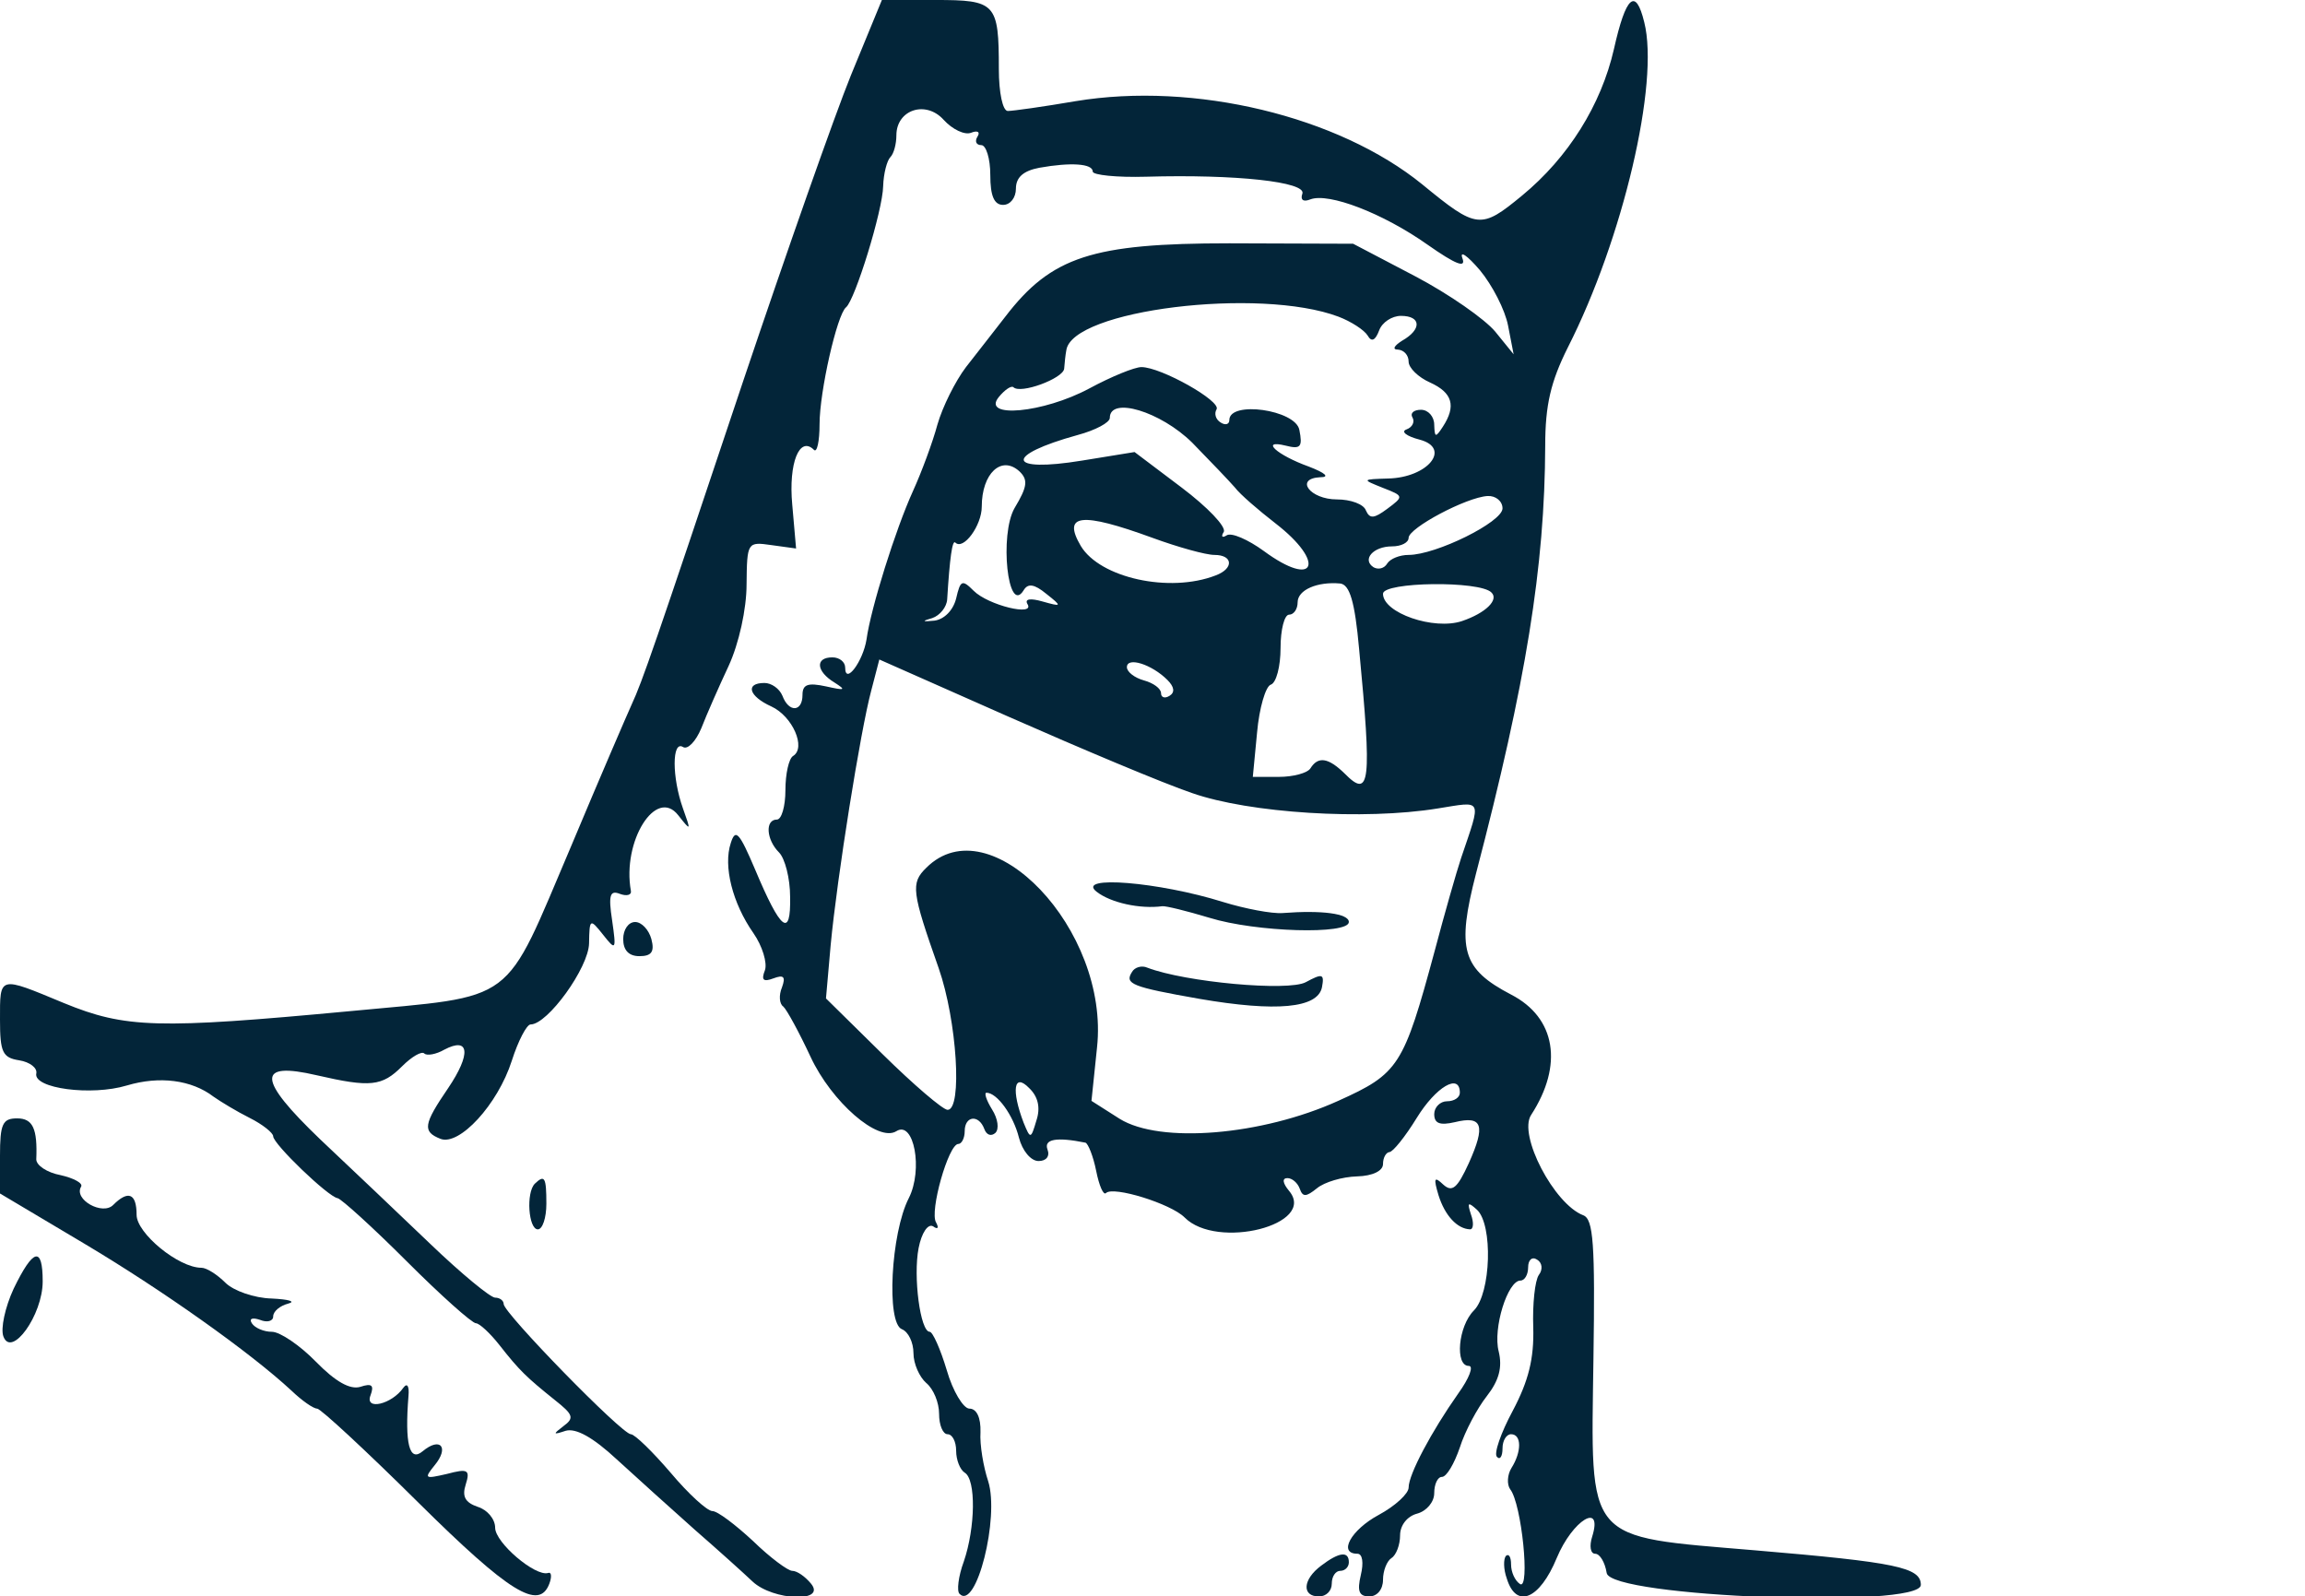  <svg  version="1.0" xmlns="http://www.w3.org/2000/svg"  width="270pt" height="187pt" viewBox="0 0 270 187"  preserveAspectRatio="xMidYMid meet">  <g transform="translate(0,187) scale(0.05,-0.05)" fill="#032539" stroke="none"> <path d="M1994 3565 c-39 -96 -152 -418 -252 -715 -211 -631 -237 -706 -262 -760 -10 -22 -74 -170 -141 -330 -162 -380 -123 -351 -521 -389 -449 -42 -524 -40 -668 19 -154 64 -150 65 -150 -39 0 -76 6 -89 45 -95 25 -4 43 -18 40 -31 -7 -35 129 -53 212 -28 77 23 152 13 203 -26 17 -12 55 -35 85 -50 30 -15 55 -35 55 -43 0 -18 129 -142 151 -145 9 -2 82 -68 162 -148 80 -80 153 -145 162 -145 8 0 33 -23 55 -51 47 -60 64 -76 130 -129 43 -34 46 -42 20 -61 -25 -19 -25 -21 5 -11 24 7 64 -15 120 -67 47 -43 129 -117 183 -165 54 -47 115 -102 135 -121 48 -45 174 -50 137 -5 -14 17 -33 30 -44 30 -10 0 -52 31 -92 70 -41 38 -83 70 -95 70 -12 0 -56 40 -98 90 -42 49 -84 90 -93 90 -21 0 -298 284 -298 305 0 8 -9 15 -20 15 -11 0 -79 56 -151 125 -72 69 -189 180 -259 246 -147 141 -150 183 -8 150 126 -29 153 -26 200 21 23 23 46 36 52 30 6 -6 28 -2 47 9 59 31 63 -10 9 -90 -58 -85 -61 -102 -18 -119 44 -17 134 80 167 183 15 47 35 85 44 85 40 0 136 133 137 190 1 58 2 59 33 20 30 -38 31 -36 21 34 -9 59 -5 71 18 62 16 -6 28 -3 26 7 -21 116 59 244 111 177 30 -38 30 -37 11 16 -26 73 -26 160 0 144 11 -7 30 13 43 44 12 31 41 97 64 146 24 52 42 133 42 191 1 99 2 100 58 92 l58 -8 -9 103 c-9 97 17 162 51 128 7 -7 13 20 13 60 0 77 41 257 62 274 21 17 86 227 87 284 1 30 9 60 17 68 8 8 14 31 14 51 0 60 69 83 111 36 20 -22 49 -36 64 -30 15 6 22 2 15 -9 -7 -11 -3 -20 9 -20 11 0 21 -31 21 -70 0 -49 9 -70 30 -70 17 0 30 17 30 38 0 27 18 42 55 49 73 13 125 10 125 -9 0 -8 56 -14 125 -12 209 6 377 -12 366 -40 -5 -14 2 -20 19 -13 43 16 169 -32 274 -106 67 -47 91 -56 82 -32 -7 19 11 7 41 -28 29 -35 59 -93 66 -130 l13 -67 -43 53 c-24 29 -108 88 -188 130 l-145 76 -290 1 c-321 0 -417 -31 -525 -172 -25 -32 -66 -85 -92 -118 -25 -33 -55 -93 -67 -135 -11 -41 -37 -111 -57 -155 -41 -90 -99 -275 -109 -348 -8 -51 -50 -108 -50 -66 0 13 -13 24 -30 24 -41 0 -38 -33 5 -59 28 -18 25 -19 -20 -9 -42 9 -55 5 -55 -20 0 -40 -32 -42 -47 -2 -7 17 -26 30 -42 30 -46 0 -37 -31 16 -55 50 -23 82 -97 51 -116 -10 -6 -18 -42 -18 -80 0 -38 -9 -69 -20 -69 -28 0 -25 -47 5 -77 14 -14 26 -61 26 -104 2 -98 -22 -79 -82 64 -37 87 -46 97 -57 62 -18 -54 4 -141 53 -211 21 -30 33 -70 27 -87 -9 -23 -4 -28 20 -19 24 9 29 4 20 -21 -8 -19 -6 -39 3 -45 8 -7 37 -60 64 -118 49 -105 158 -201 201 -174 41 26 63 -90 29 -157 -42 -82 -53 -293 -16 -307 15 -6 27 -31 27 -56 0 -25 14 -56 30 -70 17 -14 30 -46 30 -72 0 -27 9 -48 20 -48 11 0 20 -17 20 -39 0 -21 9 -44 20 -51 27 -16 25 -129 -2 -208 -13 -35 -17 -70 -10 -76 39 -40 94 179 67 264 -11 33 -20 85 -18 115 1 34 -9 55 -26 55 -14 0 -39 41 -53 90 -15 50 -33 90 -40 90 -22 0 -39 129 -26 196 7 36 22 58 34 51 11 -8 14 -4 7 9 -16 25 29 184 52 184 8 0 15 14 15 30 0 36 33 40 46 5 5 -14 16 -18 26 -9 9 9 6 33 -8 55 -13 21 -19 39 -13 39 25 0 63 -53 76 -105 8 -31 28 -55 46 -55 18 0 27 11 21 27 -9 24 20 30 89 16 6 -2 18 -31 25 -66 7 -35 17 -58 23 -52 17 17 152 -25 184 -57 76 -77 311 -17 245 62 -15 18 -17 30 -4 30 11 0 24 -11 29 -25 7 -20 15 -19 40 1 18 15 60 27 94 28 37 1 61 13 61 29 0 15 7 27 15 28 8 0 37 36 64 80 45 73 101 106 101 59 0 -11 -13 -20 -30 -20 -16 0 -30 -14 -30 -30 0 -22 13 -27 48 -19 65 16 73 -7 33 -96 -27 -59 -39 -69 -60 -50 -21 20 -23 15 -11 -25 15 -48 44 -79 74 -80 8 0 9 16 2 35 -9 28 -7 30 14 11 38 -35 33 -196 -7 -236 -37 -37 -45 -130 -12 -130 12 0 1 -29 -25 -65 -62 -88 -116 -189 -116 -220 0 -14 -31 -43 -70 -64 -65 -35 -96 -91 -50 -91 12 0 15 -21 8 -50 -9 -38 -4 -50 20 -50 18 0 32 16 32 39 0 21 9 44 20 51 11 7 20 31 20 53 0 24 17 45 40 51 22 6 40 27 40 48 0 21 8 38 18 38 11 0 29 31 42 69 12 38 41 92 63 120 29 37 37 68 28 105 -14 54 21 166 51 166 10 0 18 14 18 31 0 17 9 26 21 18 12 -7 14 -23 4 -36 -9 -13 -15 -68 -13 -123 2 -73 -11 -125 -48 -195 -28 -52 -45 -101 -37 -108 7 -8 13 1 13 20 0 18 9 33 20 33 25 0 25 -41 1 -79 -10 -16 -11 -39 -3 -50 27 -34 47 -237 23 -222 -12 8 -21 28 -21 46 0 17 -5 26 -12 20 -6 -7 -6 -31 2 -53 22 -72 77 -49 117 48 37 89 109 133 83 50 -7 -22 -4 -40 7 -40 11 0 23 -20 27 -45 8 -57 736 -84 736 -28 0 41 -57 53 -388 81 -402 34 -385 14 -379 449 4 269 0 327 -24 336 -68 26 -153 188 -122 235 76 117 58 228 -47 282 -115 60 -128 106 -82 284 117 447 161 718 162 1002 0 95 13 150 53 230 129 254 215 620 179 762 -20 82 -43 62 -71 -63 -30 -131 -107 -254 -215 -343 -97 -80 -106 -79 -234 26 -197 160 -534 241 -812 195 -76 -13 -147 -23 -159 -23 -12 0 -21 43 -21 98 0 155 -7 162 -149 162 l-125 0 -72 -175z m1142 -567 c29 -11 60 -31 68 -44 9 -16 18 -12 27 12 7 19 30 34 51 34 48 0 49 -32 3 -58 -19 -12 -24 -21 -10 -21 14 -1 25 -13 25 -28 0 -15 23 -37 50 -49 53 -24 62 -55 30 -104 -17 -26 -19 -25 -20 5 0 19 -14 35 -31 35 -17 0 -26 -8 -20 -18 6 -10 0 -23 -14 -28 -14 -5 0 -16 31 -24 75 -20 19 -89 -74 -91 -62 -2 -62 -2 -12 -22 49 -19 49 -20 10 -49 -31 -23 -41 -24 -50 -4 -5 15 -36 26 -68 26 -63 0 -100 49 -39 52 23 0 12 10 -27 25 -75 27 -115 64 -54 49 35 -9 40 -3 32 37 -9 47 -164 69 -164 23 0 -10 -9 -13 -20 -6 -12 7 -16 21 -10 31 12 19 -130 99 -176 99 -16 0 -70 -22 -122 -50 -108 -58 -254 -71 -212 -20 14 17 29 27 34 23 16 -17 116 20 119 43 1 13 3 33 5 43 12 95 453 149 638 79z m-343 -295 c42 -43 87 -90 100 -105 12 -16 55 -53 95 -84 119 -92 94 -154 -27 -65 -37 27 -76 44 -87 37 -11 -7 -14 -3 -7 8 6 12 -38 58 -99 104 l-110 83 -123 -20 c-177 -29 -184 12 -10 60 41 11 75 29 75 40 0 51 119 15 193 -58z m-405 -67 c21 -20 19 -36 -11 -86 -36 -62 -16 -253 21 -193 10 17 25 15 53 -8 38 -30 37 -31 -9 -18 -28 8 -42 6 -35 -6 19 -30 -92 -3 -126 31 -27 27 -31 25 -41 -18 -7 -28 -28 -49 -51 -52 -29 -3 -30 -1 -5 6 18 6 34 26 35 44 6 97 12 140 19 133 19 -19 62 40 62 84 0 78 46 121 88 83z m1132 -87 c0 -32 -156 -109 -220 -109 -21 0 -43 -9 -50 -20 -7 -12 -21 -15 -32 -9 -28 18 -1 49 43 49 22 0 39 9 39 20 0 23 135 95 185 98 19 1 35 -12 35 -29z m-820 -69 c60 -22 125 -40 145 -40 44 0 46 -32 3 -48 -108 -42 -271 -6 -316 69 -44 75 1 80 168 19z m484 -260 c30 -314 26 -353 -34 -292 -38 37 -62 41 -80 12 -7 -11 -40 -20 -74 -20 l-61 0 10 104 c5 57 20 108 32 112 13 4 23 43 23 86 0 43 9 78 20 78 11 0 20 13 20 29 0 29 46 49 100 44 22 -3 34 -42 44 -153z m310 132 c18 -17 -13 -48 -69 -67 -66 -22 -185 19 -185 64 0 28 227 31 254 3z m-701 -470 c134 -47 403 -64 575 -36 107 17 103 26 55 -116 -11 -33 -39 -131 -62 -218 -73 -270 -84 -287 -226 -351 -179 -81 -417 -101 -512 -42 l-66 42 13 125 c30 276 -251 570 -400 421 -37 -36 -34 -56 29 -235 43 -123 56 -332 21 -332 -11 0 -80 59 -153 131 l-132 130 11 125 c15 159 70 503 95 596 l19 73 305 -135 c168 -74 360 -155 428 -178z m-58 265 c16 -16 18 -29 5 -37 -11 -7 -20 -4 -20 6 0 11 -18 24 -40 30 -22 6 -40 20 -40 31 0 25 58 7 95 -30z m-307 -1032 c-13 -44 -14 -44 -30 -5 -29 76 -23 118 13 81 21 -20 27 -46 17 -76z"/> <path d="M2569 1651 c33 -26 102 -41 154 -34 8 1 57 -11 110 -27 110 -34 327 -40 327 -10 0 20 -64 28 -155 21 -25 -2 -88 10 -140 26 -150 47 -346 63 -296 24z"/> <path d="M2652 1463 c-18 -28 -1 -35 158 -63 180 -31 277 -22 287 27 6 32 1 33 -38 12 -41 -22 -282 0 -371 34 -13 6 -30 1 -36 -10z"/> <path d="M1460 1540 c0 -26 13 -40 38 -40 28 0 36 10 28 40 -6 22 -23 40 -38 40 -16 0 -28 -18 -28 -40z"/> <path d="M0 1032 l0 -88 195 -116 c185 -110 391 -256 488 -346 24 -23 51 -42 60 -42 8 0 115 -99 237 -220 213 -211 283 -254 307 -190 6 16 5 28 -3 25 -30 -9 -124 71 -124 106 0 20 -18 42 -41 49 -29 10 -37 24 -28 52 11 35 5 38 -44 25 -52 -12 -54 -11 -29 20 35 42 14 68 -28 33 -31 -26 -42 18 -33 130 2 23 -3 31 -12 19 -27 -39 -91 -54 -77 -18 9 24 3 29 -24 20 -24 -7 -58 12 -104 59 -37 38 -84 70 -103 70 -19 0 -40 9 -47 20 -7 11 1 14 19 8 17 -7 31 -3 31 8 0 12 16 25 35 30 19 5 2 10 -39 12 -40 1 -89 18 -108 37 -19 19 -44 35 -56 35 -54 0 -152 81 -152 124 0 51 -20 58 -55 23 -25 -25 -93 13 -75 43 5 8 -17 20 -48 27 -32 6 -57 23 -57 37 3 72 -8 96 -45 96 -34 0 -40 -13 -40 -88z"/> <path d="M1253 967 c-21 -21 -15 -107 7 -107 11 0 20 27 20 60 0 62 -4 69 -27 47z"/> <path d="M32 721 c-20 -43 -31 -94 -24 -112 19 -51 92 50 92 129 0 83 -22 78 -68 -17z"/> <path d="M3095 72 c-43 -32 -46 -72 -5 -72 17 0 30 13 30 30 0 17 9 30 20 30 11 0 20 9 20 20 0 27 -23 24 -65 -8z"/> </g> </svg> 